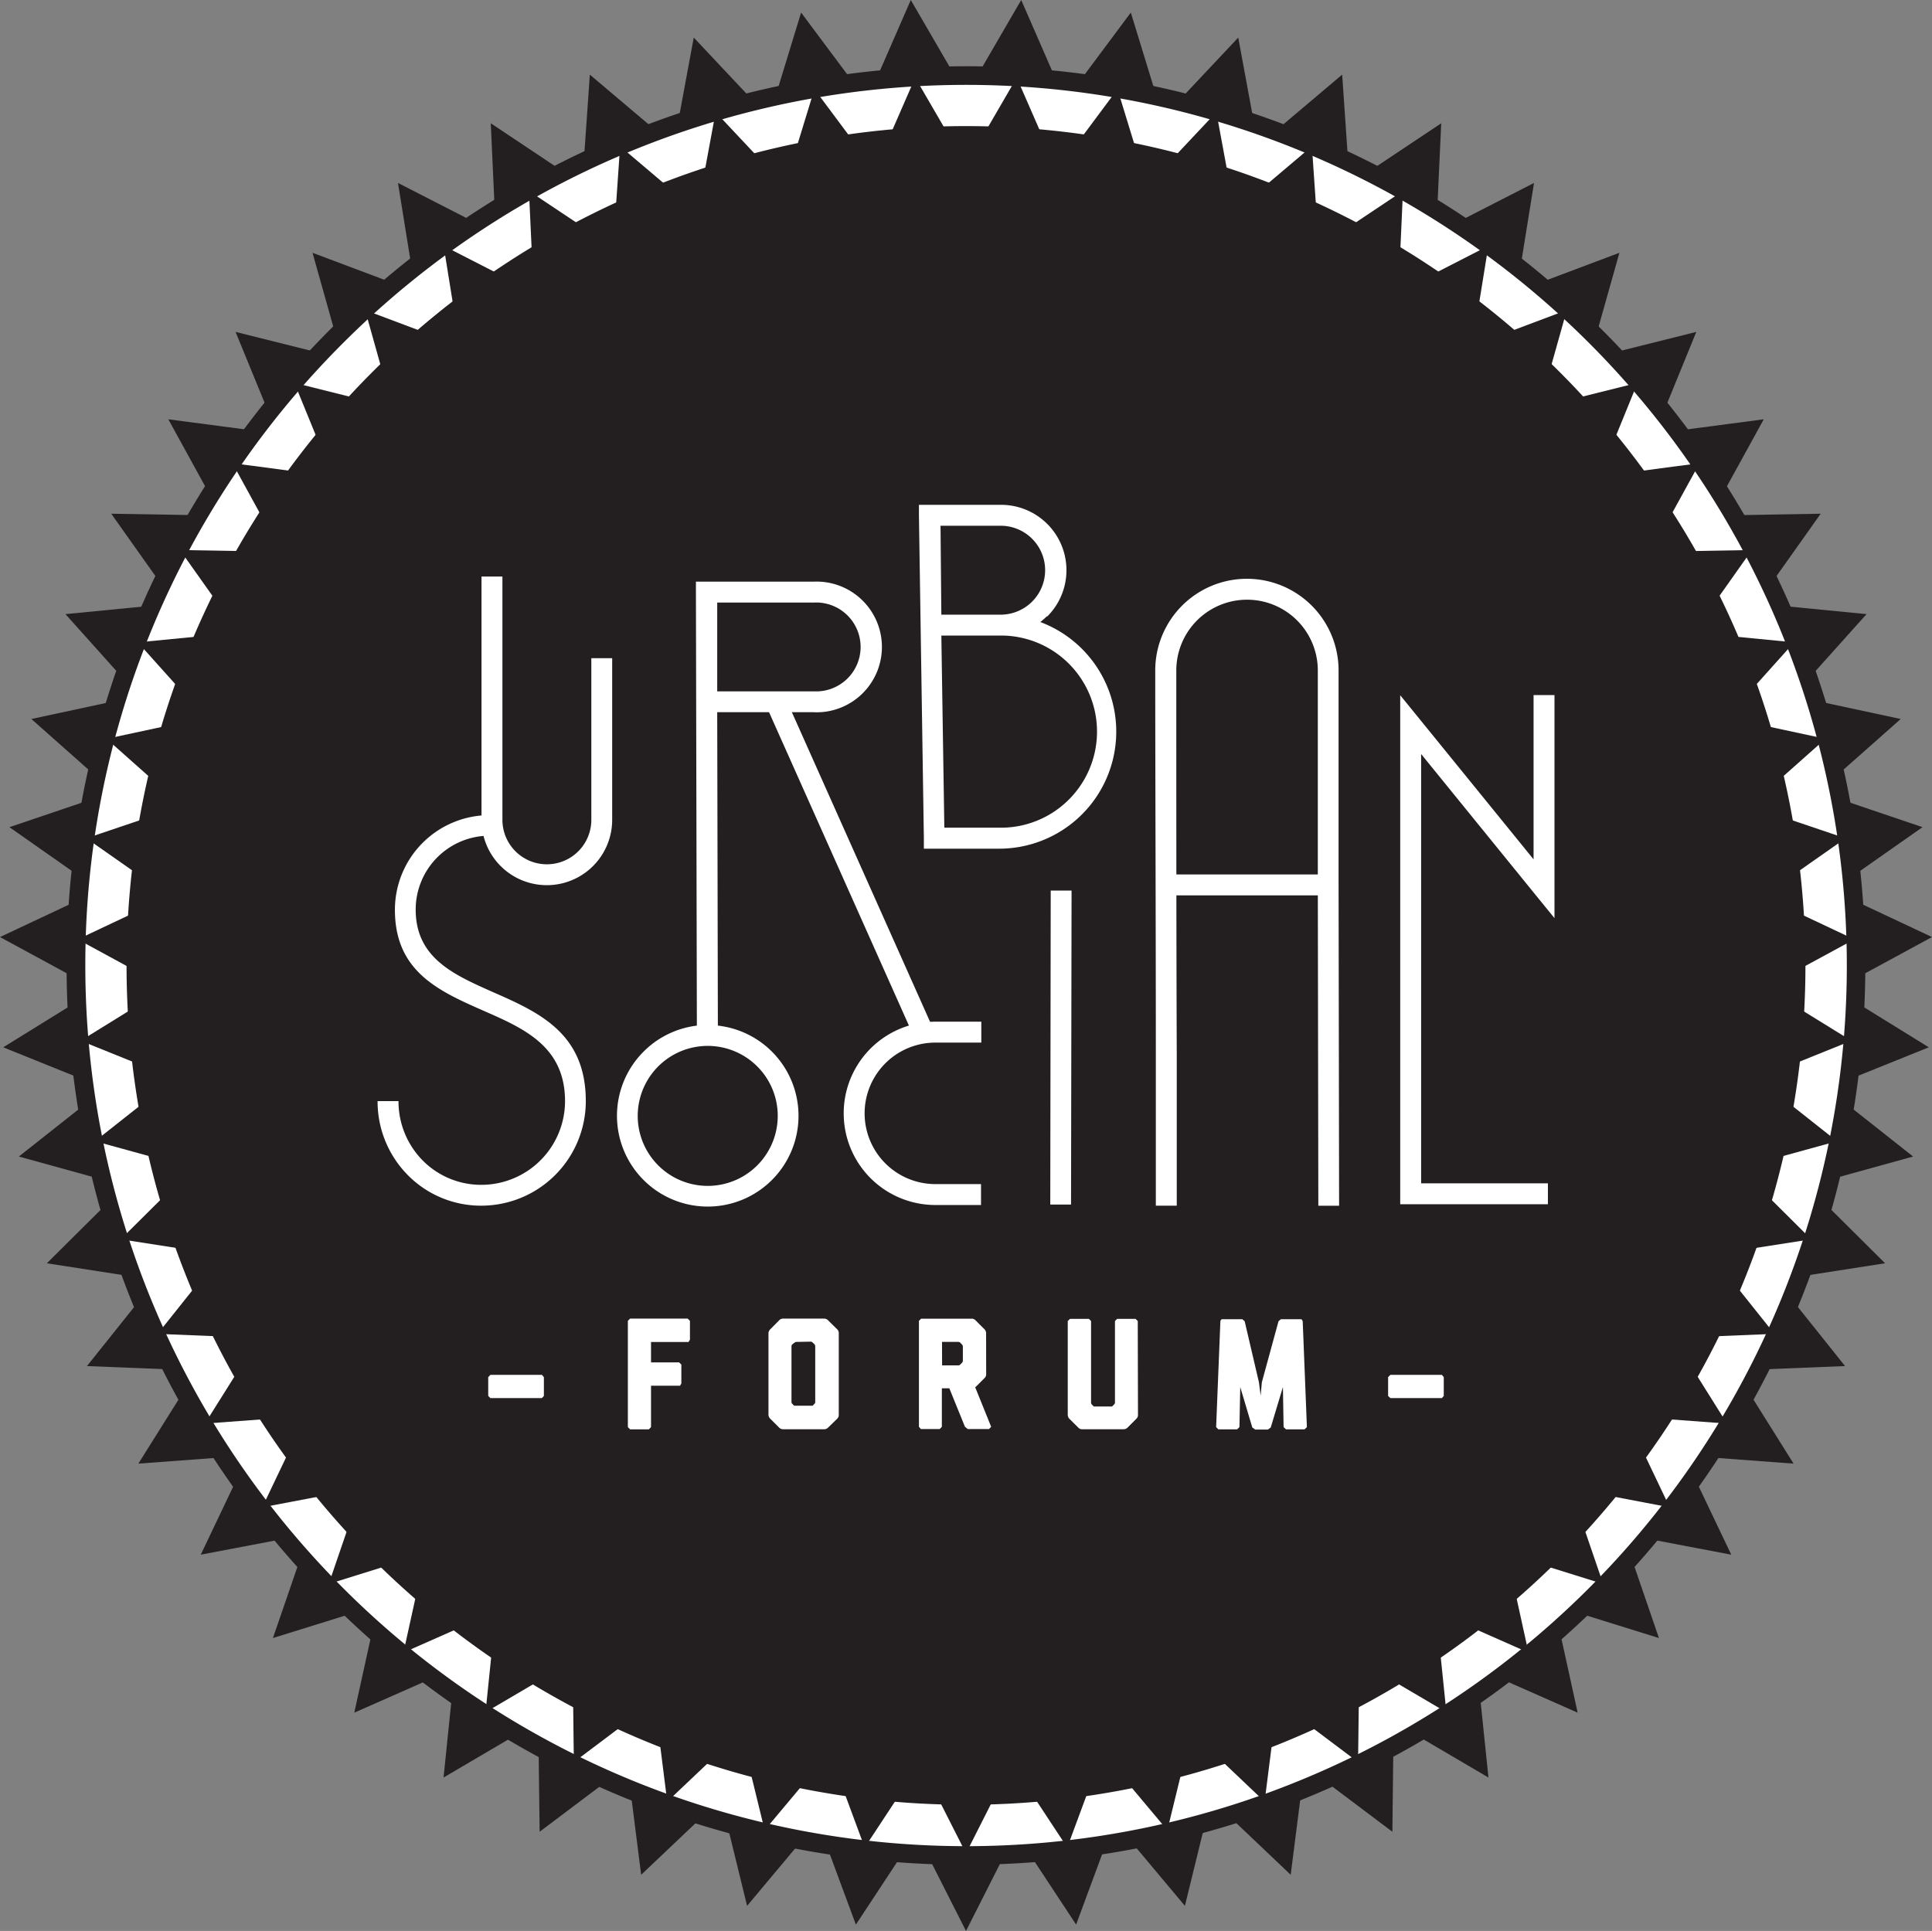 <svg id="Layer_1" data-name="Layer 1" xmlns="http://www.w3.org/2000/svg" viewBox="0 0 258.6 258.49"><rect x="0" y="0" width="258.6" height="258.49" fill="#808080" stroke="none"/><defs><style>.cls-1,.cls-3{fill:#231f20;}.cls-1{fill-rule:evenodd;}.cls-2{fill:#fff;}</style></defs><title>logo_usf_circle</title><polygon class="cls-1" points="129.3 12.72 136.69 0 142.57 13.48 151.36 1.68 155.67 15.74 165.74 5.03 168.41 19.49 179.65 9.99 180.66 24.67 192.91 16.5 192.23 31.2 205.33 24.49 202.99 39.02 216.76 33.84 212.77 48 227.05 44.43 221.49 58.05 236.08 56.13 228.99 69.02 243.7 68.77 235.19 80.78 249.84 82.21 240.02 93.16 254.41 96.25 243.39 106.01 257.33 110.73 245.28 119.18 258.6 125.44 245.66 132.46 258.17 140.2 244.53 145.7 256.07 154.82 241.89 158.74 252.32 169.11 237.78 171.37 246.96 182.87 232.26 183.46 240.07 195.93 225.4 194.84 231.73 208.12 217.28 205.37 222.05 219.28 208.02 214.91 211.17 229.27 197.72 223.33 199.23 237.95 186.54 230.5 186.37 245.21 174.62 236.37 172.76 250.97 162.1 240.84 158.6 255.13 149.14 243.84 144.04 257.64 135.95 245.36 129.3 258.49 122.65 245.36 114.56 257.64 109.45 243.84 100 255.13 96.5 240.84 85.82 250.97 83.97 236.37 72.23 245.21 72.05 230.5 59.37 237.95 60.87 223.33 47.42 229.27 50.58 214.91 36.53 219.28 41.32 205.37 26.87 208.12 33.2 194.84 18.52 195.93 26.34 183.46 11.64 182.87 20.83 171.37 6.27 169.11 16.71 158.74 2.52 154.82 14.07 145.7 0.43 140.2 12.93 132.46 0 125.44 13.31 119.18 1.26 110.73 15.2 106.01 4.2 96.25 18.57 93.16 8.76 82.21 23.4 80.78 14.89 68.77 29.61 69.02 22.53 56.13 37.11 58.05 31.53 44.43 45.81 48 41.83 33.84 55.61 39.02 53.27 24.49 66.36 31.2 65.69 16.5 77.93 24.67 78.95 9.99 90.18 19.49 92.86 5.03 102.93 15.74 107.23 1.68 116.03 13.48 121.91 0 129.3 12.72"/><path class="cls-2" d="M10.16,129.24A119.13,119.13,0,1,0,129.3,10.11,119.14,119.14,0,0,0,10.16,129.24"/><path class="cls-3" d="M44.17,214.37a120.38,120.38,0,1,1,85.13,35.26,120,120,0,0,1-85.13-35.26M11.42,129.24A117.89,117.89,0,1,0,45.95,45.89,117.51,117.51,0,0,0,11.42,129.24Z"/><polygon class="cls-1" points="129.3 22.09 136.09 10.39 141.5 22.79 149.58 11.93 153.54 24.87 162.81 15.01 165.27 28.32 175.6 19.58 176.53 33.08 187.79 25.56 187.18 39.08 199.22 32.91 197.06 46.27 209.72 41.51 206.06 54.53 219.19 51.25 214.08 63.78 227.49 62 220.97 73.86 234.49 73.63 226.68 84.68 240.14 85.99 231.11 96.06 244.34 98.9 234.22 107.89 247.03 112.22 235.96 119.98 248.2 125.75 236.3 132.21 247.81 139.32 235.27 144.38 245.88 152.77 232.84 156.36 242.43 165.9 229.06 167.98 237.5 178.56 223.98 179.11 231.16 190.57 217.67 189.57 223.49 201.78 210.21 199.25 214.59 212.04 201.69 208.01 204.59 221.23 192.22 215.76 193.6 229.21 181.94 222.36 181.78 235.89 170.97 227.76 169.27 241.18 159.46 231.86 156.25 245 147.55 234.63 142.85 247.32 135.41 236.02 129.3 248.1 123.18 236.02 115.74 247.32 111.04 234.63 102.35 245 99.14 231.86 89.31 241.18 87.62 227.76 76.81 235.89 76.65 222.36 64.99 229.21 66.37 215.76 54 221.23 56.91 208.01 44 212.04 48.38 199.25 35.1 201.78 40.93 189.57 27.43 190.57 34.62 179.11 21.1 178.56 29.54 167.98 16.16 165.9 25.76 156.36 12.71 152.77 23.33 144.38 10.79 139.32 22.28 132.21 10.4 125.75 22.64 119.98 11.56 112.22 24.37 107.89 14.26 98.9 27.48 96.06 18.45 85.99 31.92 84.68 24.09 73.63 37.61 73.86 31.11 62 44.52 63.78 39.4 51.25 52.52 54.53 48.87 41.51 61.53 46.27 59.38 32.91 71.43 39.08 70.8 25.56 82.07 33.08 83 19.58 93.32 28.32 95.79 15.01 105.05 24.87 109.01 11.93 117.1 22.79 122.5 10.39 129.3 22.09"/><path class="cls-3" d="M16.94,129.24A112.36,112.36,0,1,0,129.3,16.88,112.37,112.37,0,0,0,16.94,129.24"/><polygon class="cls-2" points="72.54 184.05 72.8 184.35 72.8 186.87 72.54 187.15 72.54 187.16 65.64 187.16 65.35 186.87 65.35 184.35 65.64 184.05 72.54 184.05"/><polygon class="cls-2" points="92.35 176.82 92.35 179.35 92.18 179.6 92.18 179.65 87.14 179.65 87.14 182.38 90.9 182.38 91.2 182.67 91.2 185.2 91.05 185.45 91.05 185.5 87.14 185.5 87.14 191.04 86.85 191.34 84.33 191.34 84.04 191.04 84.04 176.82 84.33 176.52 92.05 176.52 92.35 176.82"/><path class="cls-2" d="M112.27,189.37a.72.72,0,0,1-.21.55l-1.21,1.18a.73.73,0,0,1-.53.23h-5.48a.76.76,0,0,1-.56-.23l-1.18-1.18a.8.8,0,0,1-.24-.55V178.5a.78.78,0,0,1,.24-.55l1.18-1.19a.68.68,0,0,1,.56-.24h5.46a.68.68,0,0,1,.55.24l1.21,1.19a.71.71,0,0,1,.21.55Zm-5.74-9.73-.13.06L106,180l-.06.18v7.56l.06.14.3.3h2.46l.3-.3.06-.14v-7.56l-.06-.18-.35-.34-.15-.06Z"/><path class="cls-2" d="M132,183.92a.69.69,0,0,1-.21.55l-1.21,1.21-.06,0,2.15,5.32-.29.3h-2.84l-.38-.3-2.09-5.15h-1V191l-.29.3h-2.52L123,191V176.82l.29-.29h6.73a.67.67,0,0,1,.55.21l1.21,1.21a.78.78,0,0,1,.21.6Zm-5.9-1.14h2.23l.15-.06.33-.34.07-.17v-2l-.07-.18-.33-.34-.18-.06h-2.21Z"/><path class="cls-2" d="M152.32,189.37a.69.69,0,0,1-.21.55l-1.18,1.18a.76.76,0,0,1-.55.23l-5.49,0a.7.7,0,0,1-.55-.21l-1.19-1.18a.78.78,0,0,1-.23-.55h0l0-.05v-12.5l.3-.29h2.53l.29.29v11l.07.14.29.3h2.45l.3-.3.09-.14v-11l.29-.29H152l.29.29Z"/><polygon class="cls-2" points="174.93 191.04 174.62 191.34 172.13 191.34 171.81 191.04 171.72 185.68 170.09 191.09 169.71 191.37 168.01 191.37 167.62 191.09 166.01 185.68 165.9 191.04 165.6 191.34 163.08 191.34 162.78 191.04 163.35 176.89 163.35 176.82 163.48 176.63 163.52 176.61 163.59 176.6 166.28 176.6 166.6 176.87 168.51 185.04 168.74 186.83 168.9 185.04 171.13 176.87 171.44 176.6 174.15 176.6 174.21 176.61 174.23 176.63 174.35 176.82 174.35 176.87 174.37 176.89 174.93 191.04"/><polygon class="cls-2" points="193 184.05 193.25 184.35 193.25 186.87 193 187.15 193 187.16 186.1 187.16 185.8 186.87 185.8 184.35 186.1 184.05 193 184.05"/><path class="cls-2" d="M101.36,142.76a9.37,9.37,0,1,0,2.74,6.62,9.34,9.34,0,0,0-2.74-6.62m-6.62-5.54a12.15,12.15,0,1,1-8.6,3.56A12.13,12.13,0,0,1,94.74,137.21Z"/><path class="cls-2" d="M67.25,77.18v32.57h0a5.95,5.95,0,0,0,11.9,0h0V88.11h2.79v21.64h0a8.74,8.74,0,1,1-17.49,0h0V77.18Z"/><path class="cls-2" d="M65.52,111.87a9.89,9.89,0,0,0-9.88,9.89c0,6.47,5.07,8.7,10.23,11,6.22,2.73,12.54,5.51,12.54,14.64a14,14,0,0,1-14,14,13.74,13.74,0,0,1-9.82-4.09,14,14,0,0,1-4.05-9.91h2.8a11.24,11.24,0,0,0,3.24,7.95,11,11,0,0,0,7.84,3.26,11.21,11.21,0,0,0,11.21-11.2c0-7.31-5.47-9.72-10.85-12.08-6-2.64-11.92-5.24-11.92-13.53a12.67,12.67,0,0,1,12.68-12.68Z"/><path class="cls-2" d="M109,95.34H96l.09,43.47H93.28l-.13-59.56V77.86H109a8.75,8.75,0,1,1,0,17.49m-13-2.8h13a5.95,5.95,0,1,0,0-11.89h-13Z"/><path class="cls-2" d="M131.31,161.31H125.2a12.27,12.27,0,1,1,0-24.54h6.15v2.8H125.2a9.47,9.47,0,1,0,0,18.94h6.11Z"/><polygon class="cls-2" points="143.43 119.22 143.36 161.25 140.58 161.25 140.64 119.22 143.43 119.22"/><path class="cls-2" d="M154.71,161.4c0-6.66,0-13.44,0-20.26,0-18.46-.08-37.24-.08-51.39a12.27,12.27,0,1,1,24.54,0c0,5.86,0,15.55,0,26.79v1.63l.07,43.24h-2.78l-.07-43.24v-1.63c0-15,0-25.53,0-26.79a9.47,9.47,0,0,0-18.94,0c0,19.34,0,35.53.06,51.39,0,6.83,0,13.6,0,20.26Z"/><rect class="cls-2" x="112.41" y="92.03" width="2.79" height="48.42" transform="translate(-37.5 56.48) rotate(-24.05)"/><polygon class="cls-2" points="207.19 161.21 188.82 161.21 187.42 161.21 187.42 159.8 187.42 97 187.42 93.07 189.91 96.13 205.27 115.04 205.27 93.05 208.07 93.05 208.07 118.97 208.07 122.91 205.58 119.85 190.22 100.94 190.22 158.41 207.19 158.41 207.19 161.21"/><path class="cls-2" d="M140.09,82.53a9.18,9.18,0,0,1-.84.74,15.67,15.67,0,0,1-5.49,30.34h-10.1l0-1.38L123,69l0-1.42h11a8.75,8.75,0,0,1,6.19,14.93m-5.91-.24a5.95,5.95,0,0,0-.27-11.89h-8.12L126,82.28h8.22Zm-.27,2.81H126l.4,25.72h7.36a12.86,12.86,0,0,0,.43-25.72Z"/><rect class="cls-2" x="155.89" y="117.06" width="21.91" height="2.8"/></svg>